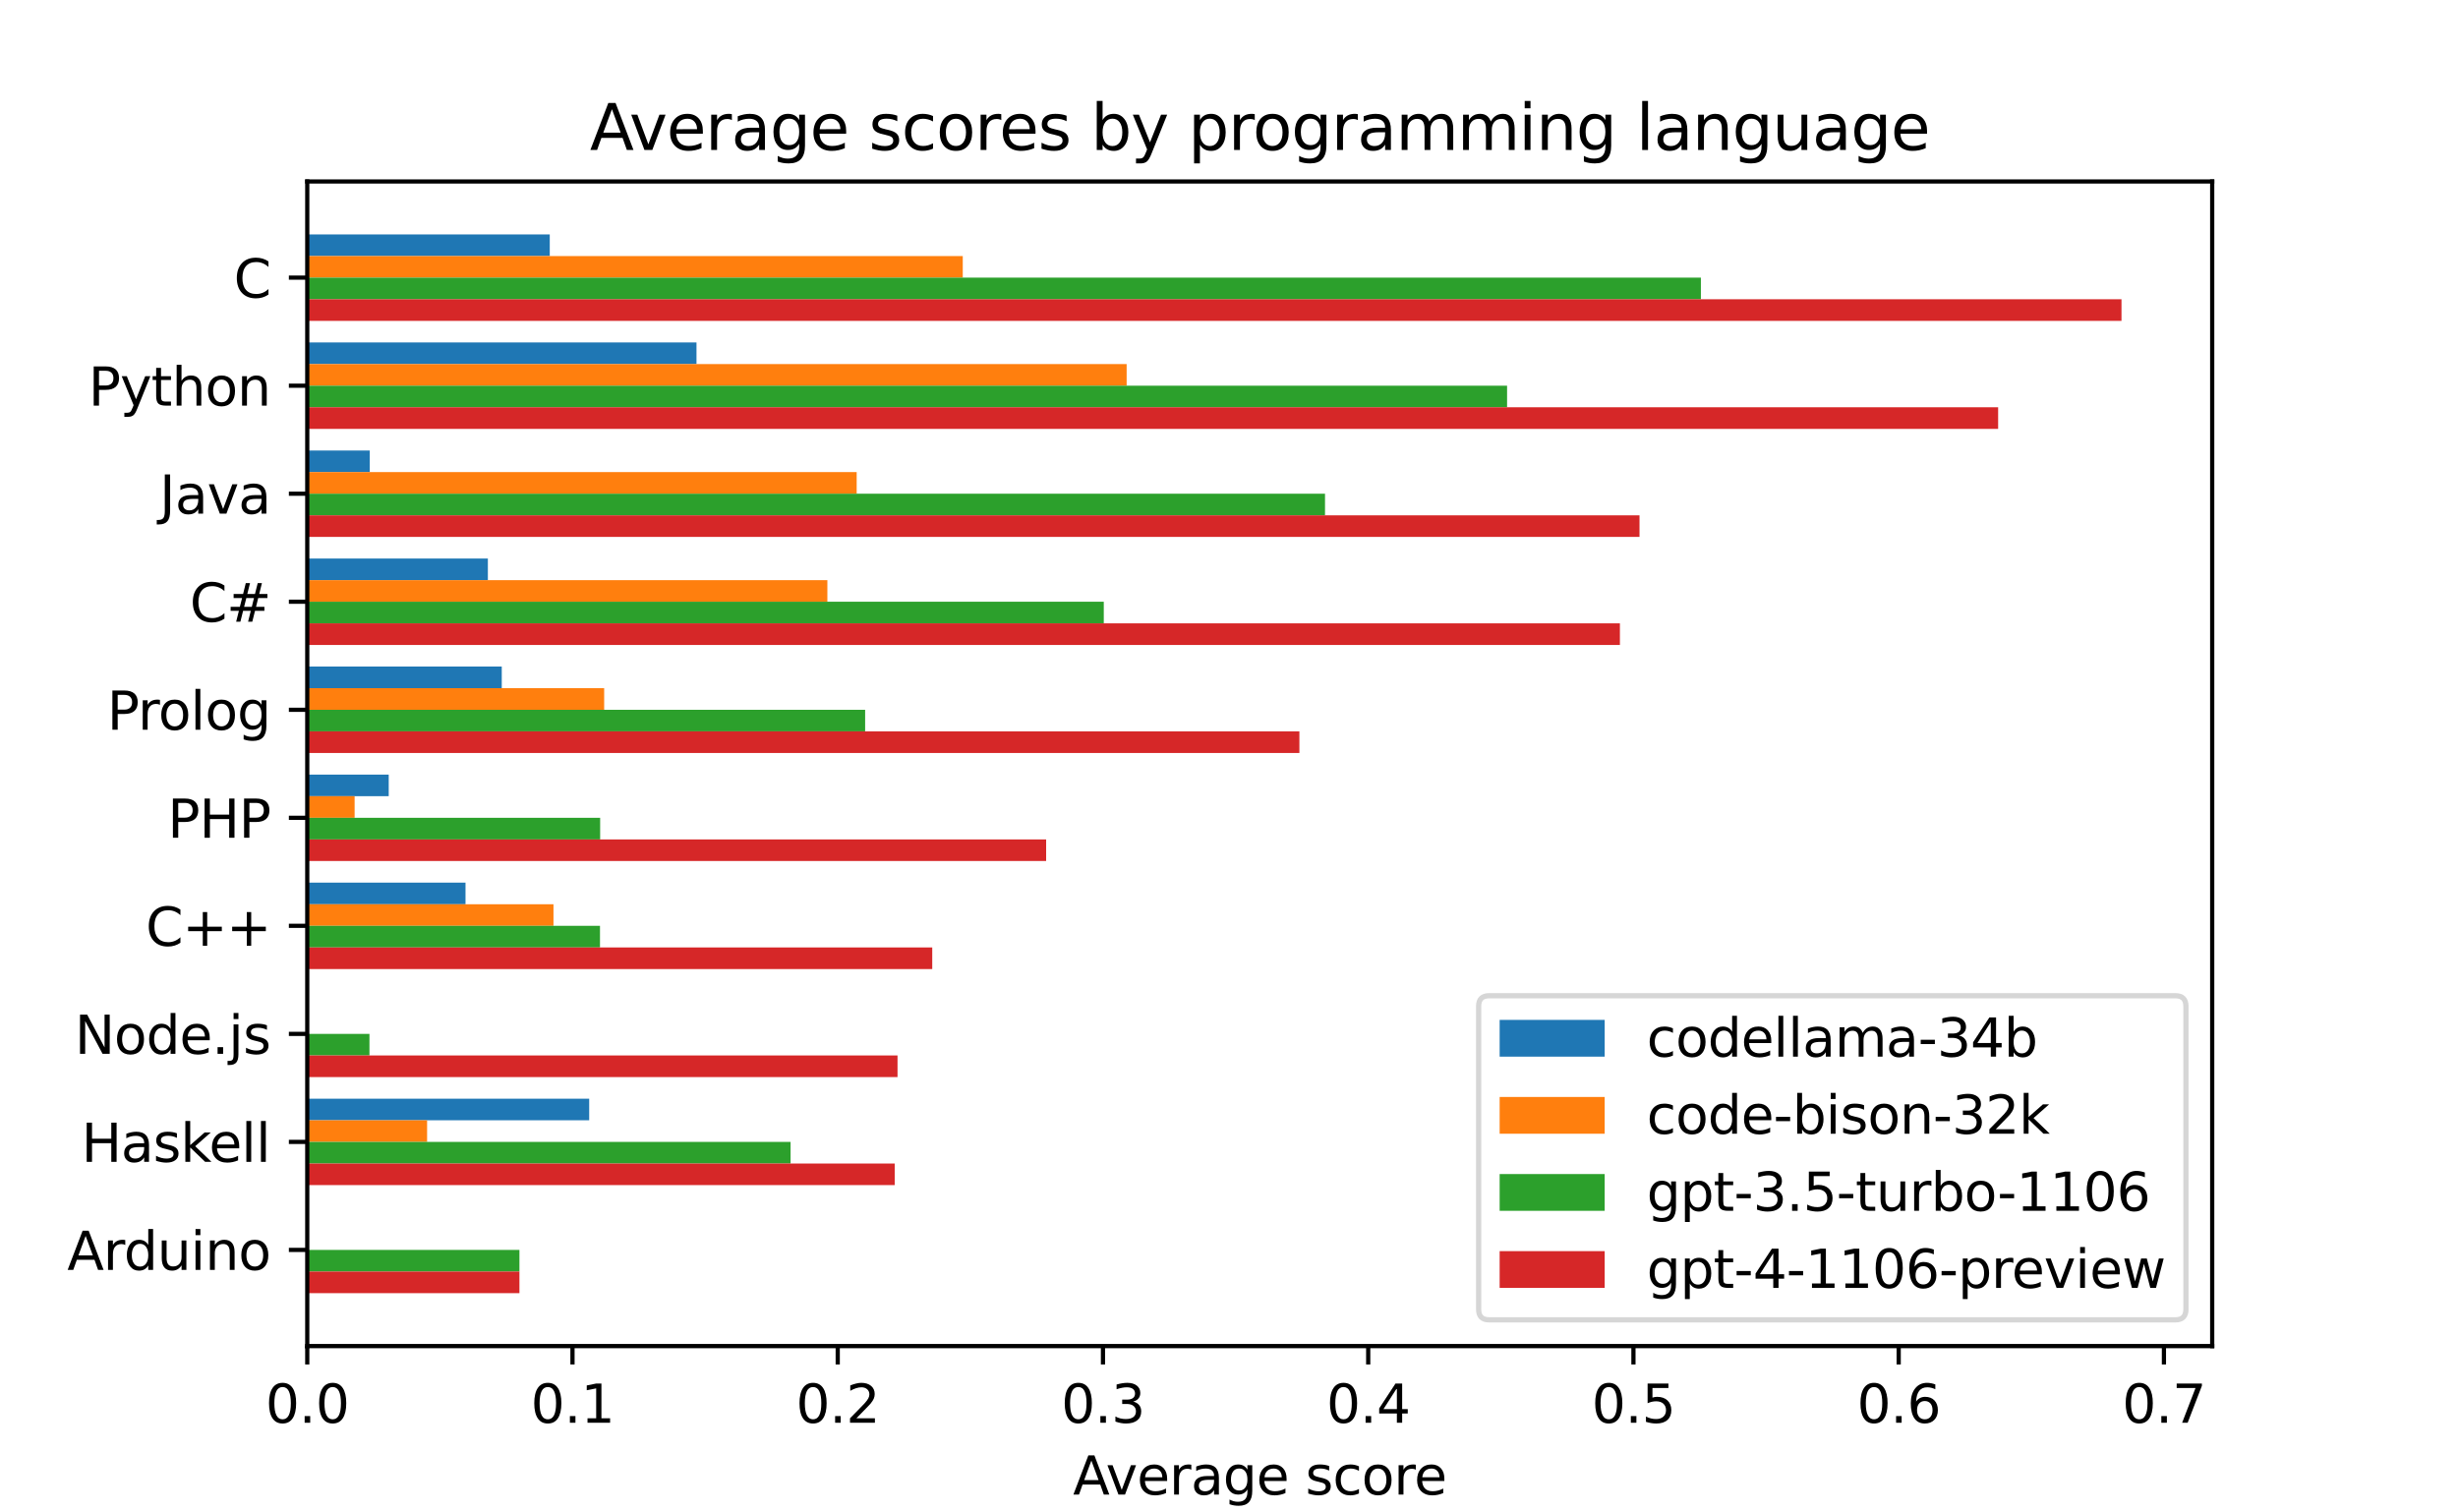 <?xml version="1.0" encoding="utf-8" standalone="no"?>
<!DOCTYPE svg PUBLIC "-//W3C//DTD SVG 1.1//EN"
  "http://www.w3.org/Graphics/SVG/1.1/DTD/svg11.dtd">
<svg xmlns:xlink="http://www.w3.org/1999/xlink" width="468pt" height="288pt" viewBox="0 0 468 288" xmlns="http://www.w3.org/2000/svg" version="1.1">
 <defs>
  <style type="text/css">*{stroke-linejoin: round; stroke-linecap: butt}</style>
 </defs>
 <g id="figure_1">
  <g id="patch_1">
   <path d="M 0 288 
L 468 288 
L 468 0 
L 0 0 
z
" style="fill: #ffffff"/>
  </g>
  <g id="axes_1">
   <g id="patch_2">
    <path d="M 58.5 256.32 
L 421.2 256.32 
L 421.2 34.56 
L 58.5 34.56 
z
" style="fill: #ffffff"/>
   </g>
   <g id="patch_3">
    <path d="M 58.5 233.897 
L 58.5 233.897 
L 58.5 229.783 
L 58.5 229.783 
z
" clip-path="url(#p21d733c386)" style="fill: #1f77b4"/>
   </g>
   <g id="patch_4">
    <path d="M 58.5 213.326 
L 112.181 213.326 
L 112.181 209.211 
L 58.5 209.211 
z
" clip-path="url(#p21d733c386)" style="fill: #1f77b4"/>
   </g>
   <g id="patch_5">
    <path d="M 58.5 192.754 
L 58.5 192.754 
L 58.5 188.64 
L 58.5 188.64 
z
" clip-path="url(#p21d733c386)" style="fill: #1f77b4"/>
   </g>
   <g id="patch_6">
    <path d="M 58.5 172.183 
L 88.632 172.183 
L 88.632 168.069 
L 58.5 168.069 
z
" clip-path="url(#p21d733c386)" style="fill: #1f77b4"/>
   </g>
   <g id="patch_7">
    <path d="M 58.5 151.611 
L 74.011 151.611 
L 74.011 147.497 
L 58.5 147.497 
z
" clip-path="url(#p21d733c386)" style="fill: #1f77b4"/>
   </g>
   <g id="patch_8">
    <path d="M 58.5 131.04 
L 95.534 131.04 
L 95.534 126.926 
L 58.5 126.926 
z
" clip-path="url(#p21d733c386)" style="fill: #1f77b4"/>
   </g>
   <g id="patch_9">
    <path d="M 58.5 110.469 
L 92.889 110.469 
L 92.889 106.354 
L 58.5 106.354 
z
" clip-path="url(#p21d733c386)" style="fill: #1f77b4"/>
   </g>
   <g id="patch_10">
    <path d="M 58.5 89.897 
L 70.404 89.897 
L 70.404 85.783 
L 58.5 85.783 
z
" clip-path="url(#p21d733c386)" style="fill: #1f77b4"/>
   </g>
   <g id="patch_11">
    <path d="M 58.5 69.326 
L 132.611 69.326 
L 132.611 65.211 
L 58.5 65.211 
z
" clip-path="url(#p21d733c386)" style="fill: #1f77b4"/>
   </g>
   <g id="patch_12">
    <path d="M 58.5 48.754 
L 104.673 48.754 
L 104.673 44.64 
L 58.5 44.64 
z
" clip-path="url(#p21d733c386)" style="fill: #1f77b4"/>
   </g>
   <g id="patch_13">
    <path d="M 58.5 238.011 
L 58.5 238.011 
L 58.5 233.897 
L 58.5 233.897 
z
" clip-path="url(#p21d733c386)" style="fill: #ff7f0e"/>
   </g>
   <g id="patch_14">
    <path d="M 58.5 217.44 
L 81.319 217.44 
L 81.319 213.326 
L 58.5 213.326 
z
" clip-path="url(#p21d733c386)" style="fill: #ff7f0e"/>
   </g>
   <g id="patch_15">
    <path d="M 58.5 196.869 
L 58.5 196.869 
L 58.5 192.754 
L 58.5 192.754 
z
" clip-path="url(#p21d733c386)" style="fill: #ff7f0e"/>
   </g>
   <g id="patch_16">
    <path d="M 58.5 176.297 
L 105.382 176.297 
L 105.382 172.183 
L 58.5 172.183 
z
" clip-path="url(#p21d733c386)" style="fill: #ff7f0e"/>
   </g>
   <g id="patch_17">
    <path d="M 58.5 155.726 
L 67.518 155.726 
L 67.518 151.611 
L 58.5 151.611 
z
" clip-path="url(#p21d733c386)" style="fill: #ff7f0e"/>
   </g>
   <g id="patch_18">
    <path d="M 58.5 135.154 
L 115.033 135.154 
L 115.033 131.04 
L 58.5 131.04 
z
" clip-path="url(#p21d733c386)" style="fill: #ff7f0e"/>
   </g>
   <g id="patch_19">
    <path d="M 58.5 114.583 
L 157.531 114.583 
L 157.531 110.469 
L 58.5 110.469 
z
" clip-path="url(#p21d733c386)" style="fill: #ff7f0e"/>
   </g>
   <g id="patch_20">
    <path d="M 58.5 94.011 
L 163.11 94.011 
L 163.11 89.897 
L 58.5 89.897 
z
" clip-path="url(#p21d733c386)" style="fill: #ff7f0e"/>
   </g>
   <g id="patch_21">
    <path d="M 58.5 73.44 
L 214.513 73.44 
L 214.513 69.326 
L 58.5 69.326 
z
" clip-path="url(#p21d733c386)" style="fill: #ff7f0e"/>
   </g>
   <g id="patch_22">
    <path d="M 58.5 52.869 
L 183.31 52.869 
L 183.31 48.754 
L 58.5 48.754 
z
" clip-path="url(#p21d733c386)" style="fill: #ff7f0e"/>
   </g>
   <g id="patch_23">
    <path d="M 58.5 242.126 
L 98.901 242.126 
L 98.901 238.011 
L 58.5 238.011 
z
" clip-path="url(#p21d733c386)" style="fill: #2ca02c"/>
   </g>
   <g id="patch_24">
    <path d="M 58.5 221.554 
L 150.525 221.554 
L 150.525 217.44 
L 58.5 217.44 
z
" clip-path="url(#p21d733c386)" style="fill: #2ca02c"/>
   </g>
   <g id="patch_25">
    <path d="M 58.5 200.983 
L 70.345 200.983 
L 70.345 196.869 
L 58.5 196.869 
z
" clip-path="url(#p21d733c386)" style="fill: #2ca02c"/>
   </g>
   <g id="patch_26">
    <path d="M 58.5 180.411 
L 114.237 180.411 
L 114.237 176.297 
L 58.5 176.297 
z
" clip-path="url(#p21d733c386)" style="fill: #2ca02c"/>
   </g>
   <g id="patch_27">
    <path d="M 58.5 159.84 
L 114.268 159.84 
L 114.268 155.726 
L 58.5 155.726 
z
" clip-path="url(#p21d733c386)" style="fill: #2ca02c"/>
   </g>
   <g id="patch_28">
    <path d="M 58.5 139.269 
L 164.721 139.269 
L 164.721 135.154 
L 58.5 135.154 
z
" clip-path="url(#p21d733c386)" style="fill: #2ca02c"/>
   </g>
   <g id="patch_29">
    <path d="M 58.5 118.697 
L 210.158 118.697 
L 210.158 114.583 
L 58.5 114.583 
z
" clip-path="url(#p21d733c386)" style="fill: #2ca02c"/>
   </g>
   <g id="patch_30">
    <path d="M 58.5 98.126 
L 252.281 98.126 
L 252.281 94.011 
L 58.5 94.011 
z
" clip-path="url(#p21d733c386)" style="fill: #2ca02c"/>
   </g>
   <g id="patch_31">
    <path d="M 58.5 77.554 
L 286.946 77.554 
L 286.946 73.44 
L 58.5 73.44 
z
" clip-path="url(#p21d733c386)" style="fill: #2ca02c"/>
   </g>
   <g id="patch_32">
    <path d="M 58.5 56.983 
L 323.848 56.983 
L 323.848 52.869 
L 58.5 52.869 
z
" clip-path="url(#p21d733c386)" style="fill: #2ca02c"/>
   </g>
   <g id="patch_33">
    <path d="M 58.5 246.24 
L 98.901 246.24 
L 98.901 242.126 
L 58.5 242.126 
z
" clip-path="url(#p21d733c386)" style="fill: #d62728"/>
   </g>
   <g id="patch_34">
    <path d="M 58.5 225.669 
L 170.351 225.669 
L 170.351 221.554 
L 58.5 221.554 
z
" clip-path="url(#p21d733c386)" style="fill: #d62728"/>
   </g>
   <g id="patch_35">
    <path d="M 58.5 205.097 
L 170.888 205.097 
L 170.888 200.983 
L 58.5 200.983 
z
" clip-path="url(#p21d733c386)" style="fill: #d62728"/>
   </g>
   <g id="patch_36">
    <path d="M 58.5 184.526 
L 177.498 184.526 
L 177.498 180.411 
L 58.5 180.411 
z
" clip-path="url(#p21d733c386)" style="fill: #d62728"/>
   </g>
   <g id="patch_37">
    <path d="M 58.5 163.954 
L 199.182 163.954 
L 199.182 159.84 
L 58.5 159.84 
z
" clip-path="url(#p21d733c386)" style="fill: #d62728"/>
   </g>
   <g id="patch_38">
    <path d="M 58.5 143.383 
L 247.403 143.383 
L 247.403 139.269 
L 58.5 139.269 
z
" clip-path="url(#p21d733c386)" style="fill: #d62728"/>
   </g>
   <g id="patch_39">
    <path d="M 58.5 122.811 
L 308.428 122.811 
L 308.428 118.697 
L 58.5 118.697 
z
" clip-path="url(#p21d733c386)" style="fill: #d62728"/>
   </g>
   <g id="patch_40">
    <path d="M 58.5 102.24 
L 312.161 102.24 
L 312.161 98.126 
L 58.5 98.126 
z
" clip-path="url(#p21d733c386)" style="fill: #d62728"/>
   </g>
   <g id="patch_41">
    <path d="M 58.5 81.669 
L 380.442 81.669 
L 380.442 77.554 
L 58.5 77.554 
z
" clip-path="url(#p21d733c386)" style="fill: #d62728"/>
   </g>
   <g id="patch_42">
    <path d="M 58.5 61.097 
L 403.929 61.097 
L 403.929 56.983 
L 58.5 56.983 
z
" clip-path="url(#p21d733c386)" style="fill: #d62728"/>
   </g>
   <g id="matplotlib.axis_1">
    <g id="xtick_1">
     <g id="line2d_1">
      <defs>
       <path id="mfd84cf6791" d="M 0 0 
L 0 3.5 
" style="stroke: #000000; stroke-width: 0.8"/>
      </defs>
      <g>
       <use xlink:href="#mfd84cf6791" x="58.5" y="256.32" style="stroke: #000000; stroke-width: 0.8"/>
      </g>
     </g>
     <g id="text_1">
      <!-- 0.0 -->
      <g transform="translate(50.548 270.918) scale(0.1 -0.1)">
       <defs>
        <path id="DejaVuSans-30" d="M 2034 4250 
Q 1547 4250 1301 3770 
Q 1056 3291 1056 2328 
Q 1056 1369 1301 889 
Q 1547 409 2034 409 
Q 2525 409 2770 889 
Q 3016 1369 3016 2328 
Q 3016 3291 2770 3770 
Q 2525 4250 2034 4250 
z
M 2034 4750 
Q 2819 4750 3233 4129 
Q 3647 3509 3647 2328 
Q 3647 1150 3233 529 
Q 2819 -91 2034 -91 
Q 1250 -91 836 529 
Q 422 1150 422 2328 
Q 422 3509 836 4129 
Q 1250 4750 2034 4750 
z
" transform="scale(0.016)"/>
        <path id="DejaVuSans-2e" d="M 684 794 
L 1344 794 
L 1344 0 
L 684 0 
L 684 794 
z
" transform="scale(0.016)"/>
       </defs>
       <use xlink:href="#DejaVuSans-30"/>
       <use xlink:href="#DejaVuSans-2e" x="63.623"/>
       <use xlink:href="#DejaVuSans-30" x="95.41"/>
      </g>
     </g>
    </g>
    <g id="xtick_2">
     <g id="line2d_2">
      <g>
       <use xlink:href="#mfd84cf6791" x="109.001" y="256.32" style="stroke: #000000; stroke-width: 0.8"/>
      </g>
     </g>
     <g id="text_2">
      <!-- 0.1 -->
      <g transform="translate(101.05 270.918) scale(0.1 -0.1)">
       <defs>
        <path id="DejaVuSans-31" d="M 794 531 
L 1825 531 
L 1825 4091 
L 703 3866 
L 703 4441 
L 1819 4666 
L 2450 4666 
L 2450 531 
L 3481 531 
L 3481 0 
L 794 0 
L 794 531 
z
" transform="scale(0.016)"/>
       </defs>
       <use xlink:href="#DejaVuSans-30"/>
       <use xlink:href="#DejaVuSans-2e" x="63.623"/>
       <use xlink:href="#DejaVuSans-31" x="95.41"/>
      </g>
     </g>
    </g>
    <g id="xtick_3">
     <g id="line2d_3">
      <g>
       <use xlink:href="#mfd84cf6791" x="159.503" y="256.32" style="stroke: #000000; stroke-width: 0.8"/>
      </g>
     </g>
     <g id="text_3">
      <!-- 0.2 -->
      <g transform="translate(151.551 270.918) scale(0.1 -0.1)">
       <defs>
        <path id="DejaVuSans-32" d="M 1228 531 
L 3431 531 
L 3431 0 
L 469 0 
L 469 531 
Q 828 903 1448 1529 
Q 2069 2156 2228 2338 
Q 2531 2678 2651 2914 
Q 2772 3150 2772 3378 
Q 2772 3750 2511 3984 
Q 2250 4219 1831 4219 
Q 1534 4219 1204 4116 
Q 875 4013 500 3803 
L 500 4441 
Q 881 4594 1212 4672 
Q 1544 4750 1819 4750 
Q 2544 4750 2975 4387 
Q 3406 4025 3406 3419 
Q 3406 3131 3298 2873 
Q 3191 2616 2906 2266 
Q 2828 2175 2409 1742 
Q 1991 1309 1228 531 
z
" transform="scale(0.016)"/>
       </defs>
       <use xlink:href="#DejaVuSans-30"/>
       <use xlink:href="#DejaVuSans-2e" x="63.623"/>
       <use xlink:href="#DejaVuSans-32" x="95.41"/>
      </g>
     </g>
    </g>
    <g id="xtick_4">
     <g id="line2d_4">
      <g>
       <use xlink:href="#mfd84cf6791" x="210.004" y="256.32" style="stroke: #000000; stroke-width: 0.8"/>
      </g>
     </g>
     <g id="text_4">
      <!-- 0.3 -->
      <g transform="translate(202.052 270.918) scale(0.1 -0.1)">
       <defs>
        <path id="DejaVuSans-33" d="M 2597 2516 
Q 3050 2419 3304 2112 
Q 3559 1806 3559 1356 
Q 3559 666 3084 287 
Q 2609 -91 1734 -91 
Q 1441 -91 1130 -33 
Q 819 25 488 141 
L 488 750 
Q 750 597 1062 519 
Q 1375 441 1716 441 
Q 2309 441 2620 675 
Q 2931 909 2931 1356 
Q 2931 1769 2642 2001 
Q 2353 2234 1838 2234 
L 1294 2234 
L 1294 2753 
L 1863 2753 
Q 2328 2753 2575 2939 
Q 2822 3125 2822 3475 
Q 2822 3834 2567 4026 
Q 2313 4219 1838 4219 
Q 1578 4219 1281 4162 
Q 984 4106 628 3988 
L 628 4550 
Q 988 4650 1302 4700 
Q 1616 4750 1894 4750 
Q 2613 4750 3031 4423 
Q 3450 4097 3450 3541 
Q 3450 3153 3228 2886 
Q 3006 2619 2597 2516 
z
" transform="scale(0.016)"/>
       </defs>
       <use xlink:href="#DejaVuSans-30"/>
       <use xlink:href="#DejaVuSans-2e" x="63.623"/>
       <use xlink:href="#DejaVuSans-33" x="95.41"/>
      </g>
     </g>
    </g>
    <g id="xtick_5">
     <g id="line2d_5">
      <g>
       <use xlink:href="#mfd84cf6791" x="260.505" y="256.32" style="stroke: #000000; stroke-width: 0.8"/>
      </g>
     </g>
     <g id="text_5">
      <!-- 0.4 -->
      <g transform="translate(252.553 270.918) scale(0.1 -0.1)">
       <defs>
        <path id="DejaVuSans-34" d="M 2419 4116 
L 825 1625 
L 2419 1625 
L 2419 4116 
z
M 2253 4666 
L 3047 4666 
L 3047 1625 
L 3713 1625 
L 3713 1100 
L 3047 1100 
L 3047 0 
L 2419 0 
L 2419 1100 
L 313 1100 
L 313 1709 
L 2253 4666 
z
" transform="scale(0.016)"/>
       </defs>
       <use xlink:href="#DejaVuSans-30"/>
       <use xlink:href="#DejaVuSans-2e" x="63.623"/>
       <use xlink:href="#DejaVuSans-34" x="95.41"/>
      </g>
     </g>
    </g>
    <g id="xtick_6">
     <g id="line2d_6">
      <g>
       <use xlink:href="#mfd84cf6791" x="311.006" y="256.32" style="stroke: #000000; stroke-width: 0.8"/>
      </g>
     </g>
     <g id="text_6">
      <!-- 0.5 -->
      <g transform="translate(303.055 270.918) scale(0.1 -0.1)">
       <defs>
        <path id="DejaVuSans-35" d="M 691 4666 
L 3169 4666 
L 3169 4134 
L 1269 4134 
L 1269 2991 
Q 1406 3038 1543 3061 
Q 1681 3084 1819 3084 
Q 2600 3084 3056 2656 
Q 3513 2228 3513 1497 
Q 3513 744 3044 326 
Q 2575 -91 1722 -91 
Q 1428 -91 1123 -41 
Q 819 9 494 109 
L 494 744 
Q 775 591 1075 516 
Q 1375 441 1709 441 
Q 2250 441 2565 725 
Q 2881 1009 2881 1497 
Q 2881 1984 2565 2268 
Q 2250 2553 1709 2553 
Q 1456 2553 1204 2497 
Q 953 2441 691 2322 
L 691 4666 
z
" transform="scale(0.016)"/>
       </defs>
       <use xlink:href="#DejaVuSans-30"/>
       <use xlink:href="#DejaVuSans-2e" x="63.623"/>
       <use xlink:href="#DejaVuSans-35" x="95.41"/>
      </g>
     </g>
    </g>
    <g id="xtick_7">
     <g id="line2d_7">
      <g>
       <use xlink:href="#mfd84cf6791" x="361.508" y="256.32" style="stroke: #000000; stroke-width: 0.8"/>
      </g>
     </g>
     <g id="text_7">
      <!-- 0.6 -->
      <g transform="translate(353.556 270.918) scale(0.1 -0.1)">
       <defs>
        <path id="DejaVuSans-36" d="M 2113 2584 
Q 1688 2584 1439 2293 
Q 1191 2003 1191 1497 
Q 1191 994 1439 701 
Q 1688 409 2113 409 
Q 2538 409 2786 701 
Q 3034 994 3034 1497 
Q 3034 2003 2786 2293 
Q 2538 2584 2113 2584 
z
M 3366 4563 
L 3366 3988 
Q 3128 4100 2886 4159 
Q 2644 4219 2406 4219 
Q 1781 4219 1451 3797 
Q 1122 3375 1075 2522 
Q 1259 2794 1537 2939 
Q 1816 3084 2150 3084 
Q 2853 3084 3261 2657 
Q 3669 2231 3669 1497 
Q 3669 778 3244 343 
Q 2819 -91 2113 -91 
Q 1303 -91 875 529 
Q 447 1150 447 2328 
Q 447 3434 972 4092 
Q 1497 4750 2381 4750 
Q 2619 4750 2861 4703 
Q 3103 4656 3366 4563 
z
" transform="scale(0.016)"/>
       </defs>
       <use xlink:href="#DejaVuSans-30"/>
       <use xlink:href="#DejaVuSans-2e" x="63.623"/>
       <use xlink:href="#DejaVuSans-36" x="95.41"/>
      </g>
     </g>
    </g>
    <g id="xtick_8">
     <g id="line2d_8">
      <g>
       <use xlink:href="#mfd84cf6791" x="412.009" y="256.32" style="stroke: #000000; stroke-width: 0.8"/>
      </g>
     </g>
     <g id="text_8">
      <!-- 0.7 -->
      <g transform="translate(404.057 270.918) scale(0.1 -0.1)">
       <defs>
        <path id="DejaVuSans-37" d="M 525 4666 
L 3525 4666 
L 3525 4397 
L 1831 0 
L 1172 0 
L 2766 4134 
L 525 4134 
L 525 4666 
z
" transform="scale(0.016)"/>
       </defs>
       <use xlink:href="#DejaVuSans-30"/>
       <use xlink:href="#DejaVuSans-2e" x="63.623"/>
       <use xlink:href="#DejaVuSans-37" x="95.41"/>
      </g>
     </g>
    </g>
    <g id="text_9">
     <!-- Average score -->
     <g transform="translate(204.295 284.597) scale(0.1 -0.1)">
      <defs>
       <path id="DejaVuSans-41" d="M 2188 4044 
L 1331 1722 
L 3047 1722 
L 2188 4044 
z
M 1831 4666 
L 2547 4666 
L 4325 0 
L 3669 0 
L 3244 1197 
L 1141 1197 
L 716 0 
L 50 0 
L 1831 4666 
z
" transform="scale(0.016)"/>
       <path id="DejaVuSans-76" d="M 191 3500 
L 800 3500 
L 1894 563 
L 2988 3500 
L 3597 3500 
L 2284 0 
L 1503 0 
L 191 3500 
z
" transform="scale(0.016)"/>
       <path id="DejaVuSans-65" d="M 3597 1894 
L 3597 1613 
L 953 1613 
Q 991 1019 1311 708 
Q 1631 397 2203 397 
Q 2534 397 2845 478 
Q 3156 559 3463 722 
L 3463 178 
Q 3153 47 2828 -22 
Q 2503 -91 2169 -91 
Q 1331 -91 842 396 
Q 353 884 353 1716 
Q 353 2575 817 3079 
Q 1281 3584 2069 3584 
Q 2775 3584 3186 3129 
Q 3597 2675 3597 1894 
z
M 3022 2063 
Q 3016 2534 2758 2815 
Q 2500 3097 2075 3097 
Q 1594 3097 1305 2825 
Q 1016 2553 972 2059 
L 3022 2063 
z
" transform="scale(0.016)"/>
       <path id="DejaVuSans-72" d="M 2631 2963 
Q 2534 3019 2420 3045 
Q 2306 3072 2169 3072 
Q 1681 3072 1420 2755 
Q 1159 2438 1159 1844 
L 1159 0 
L 581 0 
L 581 3500 
L 1159 3500 
L 1159 2956 
Q 1341 3275 1631 3429 
Q 1922 3584 2338 3584 
Q 2397 3584 2469 3576 
Q 2541 3569 2628 3553 
L 2631 2963 
z
" transform="scale(0.016)"/>
       <path id="DejaVuSans-61" d="M 2194 1759 
Q 1497 1759 1228 1600 
Q 959 1441 959 1056 
Q 959 750 1161 570 
Q 1363 391 1709 391 
Q 2188 391 2477 730 
Q 2766 1069 2766 1631 
L 2766 1759 
L 2194 1759 
z
M 3341 1997 
L 3341 0 
L 2766 0 
L 2766 531 
Q 2569 213 2275 61 
Q 1981 -91 1556 -91 
Q 1019 -91 701 211 
Q 384 513 384 1019 
Q 384 1609 779 1909 
Q 1175 2209 1959 2209 
L 2766 2209 
L 2766 2266 
Q 2766 2663 2505 2880 
Q 2244 3097 1772 3097 
Q 1472 3097 1187 3025 
Q 903 2953 641 2809 
L 641 3341 
Q 956 3463 1253 3523 
Q 1550 3584 1831 3584 
Q 2591 3584 2966 3190 
Q 3341 2797 3341 1997 
z
" transform="scale(0.016)"/>
       <path id="DejaVuSans-67" d="M 2906 1791 
Q 2906 2416 2648 2759 
Q 2391 3103 1925 3103 
Q 1463 3103 1205 2759 
Q 947 2416 947 1791 
Q 947 1169 1205 825 
Q 1463 481 1925 481 
Q 2391 481 2648 825 
Q 2906 1169 2906 1791 
z
M 3481 434 
Q 3481 -459 3084 -895 
Q 2688 -1331 1869 -1331 
Q 1566 -1331 1297 -1286 
Q 1028 -1241 775 -1147 
L 775 -588 
Q 1028 -725 1275 -790 
Q 1522 -856 1778 -856 
Q 2344 -856 2625 -561 
Q 2906 -266 2906 331 
L 2906 616 
Q 2728 306 2450 153 
Q 2172 0 1784 0 
Q 1141 0 747 490 
Q 353 981 353 1791 
Q 353 2603 747 3093 
Q 1141 3584 1784 3584 
Q 2172 3584 2450 3431 
Q 2728 3278 2906 2969 
L 2906 3500 
L 3481 3500 
L 3481 434 
z
" transform="scale(0.016)"/>
       <path id="DejaVuSans-20" transform="scale(0.016)"/>
       <path id="DejaVuSans-73" d="M 2834 3397 
L 2834 2853 
Q 2591 2978 2328 3040 
Q 2066 3103 1784 3103 
Q 1356 3103 1142 2972 
Q 928 2841 928 2578 
Q 928 2378 1081 2264 
Q 1234 2150 1697 2047 
L 1894 2003 
Q 2506 1872 2764 1633 
Q 3022 1394 3022 966 
Q 3022 478 2636 193 
Q 2250 -91 1575 -91 
Q 1294 -91 989 -36 
Q 684 19 347 128 
L 347 722 
Q 666 556 975 473 
Q 1284 391 1588 391 
Q 1994 391 2212 530 
Q 2431 669 2431 922 
Q 2431 1156 2273 1281 
Q 2116 1406 1581 1522 
L 1381 1569 
Q 847 1681 609 1914 
Q 372 2147 372 2553 
Q 372 3047 722 3315 
Q 1072 3584 1716 3584 
Q 2034 3584 2315 3537 
Q 2597 3491 2834 3397 
z
" transform="scale(0.016)"/>
       <path id="DejaVuSans-63" d="M 3122 3366 
L 3122 2828 
Q 2878 2963 2633 3030 
Q 2388 3097 2138 3097 
Q 1578 3097 1268 2742 
Q 959 2388 959 1747 
Q 959 1106 1268 751 
Q 1578 397 2138 397 
Q 2388 397 2633 464 
Q 2878 531 3122 666 
L 3122 134 
Q 2881 22 2623 -34 
Q 2366 -91 2075 -91 
Q 1284 -91 818 406 
Q 353 903 353 1747 
Q 353 2603 823 3093 
Q 1294 3584 2113 3584 
Q 2378 3584 2631 3529 
Q 2884 3475 3122 3366 
z
" transform="scale(0.016)"/>
       <path id="DejaVuSans-6f" d="M 1959 3097 
Q 1497 3097 1228 2736 
Q 959 2375 959 1747 
Q 959 1119 1226 758 
Q 1494 397 1959 397 
Q 2419 397 2687 759 
Q 2956 1122 2956 1747 
Q 2956 2369 2687 2733 
Q 2419 3097 1959 3097 
z
M 1959 3584 
Q 2709 3584 3137 3096 
Q 3566 2609 3566 1747 
Q 3566 888 3137 398 
Q 2709 -91 1959 -91 
Q 1206 -91 779 398 
Q 353 888 353 1747 
Q 353 2609 779 3096 
Q 1206 3584 1959 3584 
z
" transform="scale(0.016)"/>
      </defs>
      <use xlink:href="#DejaVuSans-41"/>
      <use xlink:href="#DejaVuSans-76" x="62.533"/>
      <use xlink:href="#DejaVuSans-65" x="121.713"/>
      <use xlink:href="#DejaVuSans-72" x="183.236"/>
      <use xlink:href="#DejaVuSans-61" x="224.35"/>
      <use xlink:href="#DejaVuSans-67" x="285.629"/>
      <use xlink:href="#DejaVuSans-65" x="349.105"/>
      <use xlink:href="#DejaVuSans-20" x="410.629"/>
      <use xlink:href="#DejaVuSans-73" x="442.416"/>
      <use xlink:href="#DejaVuSans-63" x="494.516"/>
      <use xlink:href="#DejaVuSans-6f" x="549.496"/>
      <use xlink:href="#DejaVuSans-72" x="610.678"/>
      <use xlink:href="#DejaVuSans-65" x="649.541"/>
     </g>
    </g>
   </g>
   <g id="matplotlib.axis_2">
    <g id="ytick_1">
     <g id="line2d_9">
      <defs>
       <path id="m6ea6f19579" d="M 0 0 
L -3.5 0 
" style="stroke: #000000; stroke-width: 0.8"/>
      </defs>
      <g>
       <use xlink:href="#m6ea6f19579" x="58.5" y="238.011" style="stroke: #000000; stroke-width: 0.8"/>
      </g>
     </g>
     <g id="text_10">
      <!-- Arduino -->
      <g transform="translate(12.803 241.811) scale(0.1 -0.1)">
       <defs>
        <path id="DejaVuSans-64" d="M 2906 2969 
L 2906 4863 
L 3481 4863 
L 3481 0 
L 2906 0 
L 2906 525 
Q 2725 213 2448 61 
Q 2172 -91 1784 -91 
Q 1150 -91 751 415 
Q 353 922 353 1747 
Q 353 2572 751 3078 
Q 1150 3584 1784 3584 
Q 2172 3584 2448 3432 
Q 2725 3281 2906 2969 
z
M 947 1747 
Q 947 1113 1208 752 
Q 1469 391 1925 391 
Q 2381 391 2643 752 
Q 2906 1113 2906 1747 
Q 2906 2381 2643 2742 
Q 2381 3103 1925 3103 
Q 1469 3103 1208 2742 
Q 947 2381 947 1747 
z
" transform="scale(0.016)"/>
        <path id="DejaVuSans-75" d="M 544 1381 
L 544 3500 
L 1119 3500 
L 1119 1403 
Q 1119 906 1312 657 
Q 1506 409 1894 409 
Q 2359 409 2629 706 
Q 2900 1003 2900 1516 
L 2900 3500 
L 3475 3500 
L 3475 0 
L 2900 0 
L 2900 538 
Q 2691 219 2414 64 
Q 2138 -91 1772 -91 
Q 1169 -91 856 284 
Q 544 659 544 1381 
z
M 1991 3584 
L 1991 3584 
z
" transform="scale(0.016)"/>
        <path id="DejaVuSans-69" d="M 603 3500 
L 1178 3500 
L 1178 0 
L 603 0 
L 603 3500 
z
M 603 4863 
L 1178 4863 
L 1178 4134 
L 603 4134 
L 603 4863 
z
" transform="scale(0.016)"/>
        <path id="DejaVuSans-6e" d="M 3513 2113 
L 3513 0 
L 2938 0 
L 2938 2094 
Q 2938 2591 2744 2837 
Q 2550 3084 2163 3084 
Q 1697 3084 1428 2787 
Q 1159 2491 1159 1978 
L 1159 0 
L 581 0 
L 581 3500 
L 1159 3500 
L 1159 2956 
Q 1366 3272 1645 3428 
Q 1925 3584 2291 3584 
Q 2894 3584 3203 3211 
Q 3513 2838 3513 2113 
z
" transform="scale(0.016)"/>
       </defs>
       <use xlink:href="#DejaVuSans-41"/>
       <use xlink:href="#DejaVuSans-72" x="68.408"/>
       <use xlink:href="#DejaVuSans-64" x="107.771"/>
       <use xlink:href="#DejaVuSans-75" x="171.248"/>
       <use xlink:href="#DejaVuSans-69" x="234.627"/>
       <use xlink:href="#DejaVuSans-6e" x="262.41"/>
       <use xlink:href="#DejaVuSans-6f" x="325.789"/>
      </g>
     </g>
    </g>
    <g id="ytick_2">
     <g id="line2d_10">
      <g>
       <use xlink:href="#m6ea6f19579" x="58.5" y="217.44" style="stroke: #000000; stroke-width: 0.8"/>
      </g>
     </g>
     <g id="text_11">
      <!-- Haskell -->
      <g transform="translate(15.505 221.239) scale(0.1 -0.1)">
       <defs>
        <path id="DejaVuSans-48" d="M 628 4666 
L 1259 4666 
L 1259 2753 
L 3553 2753 
L 3553 4666 
L 4184 4666 
L 4184 0 
L 3553 0 
L 3553 2222 
L 1259 2222 
L 1259 0 
L 628 0 
L 628 4666 
z
" transform="scale(0.016)"/>
        <path id="DejaVuSans-6b" d="M 581 4863 
L 1159 4863 
L 1159 1991 
L 2875 3500 
L 3609 3500 
L 1753 1863 
L 3688 0 
L 2938 0 
L 1159 1709 
L 1159 0 
L 581 0 
L 581 4863 
z
" transform="scale(0.016)"/>
        <path id="DejaVuSans-6c" d="M 603 4863 
L 1178 4863 
L 1178 0 
L 603 0 
L 603 4863 
z
" transform="scale(0.016)"/>
       </defs>
       <use xlink:href="#DejaVuSans-48"/>
       <use xlink:href="#DejaVuSans-61" x="75.195"/>
       <use xlink:href="#DejaVuSans-73" x="136.475"/>
       <use xlink:href="#DejaVuSans-6b" x="188.574"/>
       <use xlink:href="#DejaVuSans-65" x="242.859"/>
       <use xlink:href="#DejaVuSans-6c" x="304.383"/>
       <use xlink:href="#DejaVuSans-6c" x="332.166"/>
      </g>
     </g>
    </g>
    <g id="ytick_3">
     <g id="line2d_11">
      <g>
       <use xlink:href="#m6ea6f19579" x="58.5" y="196.869" style="stroke: #000000; stroke-width: 0.8"/>
      </g>
     </g>
     <g id="text_12">
      <!-- Node.js -->
      <g transform="translate(14.233 200.668) scale(0.1 -0.1)">
       <defs>
        <path id="DejaVuSans-4e" d="M 628 4666 
L 1478 4666 
L 3547 763 
L 3547 4666 
L 4159 4666 
L 4159 0 
L 3309 0 
L 1241 3903 
L 1241 0 
L 628 0 
L 628 4666 
z
" transform="scale(0.016)"/>
        <path id="DejaVuSans-6a" d="M 603 3500 
L 1178 3500 
L 1178 -63 
Q 1178 -731 923 -1031 
Q 669 -1331 103 -1331 
L -116 -1331 
L -116 -844 
L 38 -844 
Q 366 -844 484 -692 
Q 603 -541 603 -63 
L 603 3500 
z
M 603 4863 
L 1178 4863 
L 1178 4134 
L 603 4134 
L 603 4863 
z
" transform="scale(0.016)"/>
       </defs>
       <use xlink:href="#DejaVuSans-4e"/>
       <use xlink:href="#DejaVuSans-6f" x="74.805"/>
       <use xlink:href="#DejaVuSans-64" x="135.986"/>
       <use xlink:href="#DejaVuSans-65" x="199.463"/>
       <use xlink:href="#DejaVuSans-2e" x="260.986"/>
       <use xlink:href="#DejaVuSans-6a" x="292.773"/>
       <use xlink:href="#DejaVuSans-73" x="320.557"/>
      </g>
     </g>
    </g>
    <g id="ytick_4">
     <g id="line2d_12">
      <g>
       <use xlink:href="#m6ea6f19579" x="58.5" y="176.297" style="stroke: #000000; stroke-width: 0.8"/>
      </g>
     </g>
     <g id="text_13">
      <!-- C++ -->
      <g transform="translate(27.758 180.096) scale(0.1 -0.1)">
       <defs>
        <path id="DejaVuSans-43" d="M 4122 4306 
L 4122 3641 
Q 3803 3938 3442 4084 
Q 3081 4231 2675 4231 
Q 1875 4231 1450 3742 
Q 1025 3253 1025 2328 
Q 1025 1406 1450 917 
Q 1875 428 2675 428 
Q 3081 428 3442 575 
Q 3803 722 4122 1019 
L 4122 359 
Q 3791 134 3420 21 
Q 3050 -91 2638 -91 
Q 1578 -91 968 557 
Q 359 1206 359 2328 
Q 359 3453 968 4101 
Q 1578 4750 2638 4750 
Q 3056 4750 3426 4639 
Q 3797 4528 4122 4306 
z
" transform="scale(0.016)"/>
        <path id="DejaVuSans-2b" d="M 2944 4013 
L 2944 2272 
L 4684 2272 
L 4684 1741 
L 2944 1741 
L 2944 0 
L 2419 0 
L 2419 1741 
L 678 1741 
L 678 2272 
L 2419 2272 
L 2419 4013 
L 2944 4013 
z
" transform="scale(0.016)"/>
       </defs>
       <use xlink:href="#DejaVuSans-43"/>
       <use xlink:href="#DejaVuSans-2b" x="69.824"/>
       <use xlink:href="#DejaVuSans-2b" x="153.613"/>
      </g>
     </g>
    </g>
    <g id="ytick_5">
     <g id="line2d_13">
      <g>
       <use xlink:href="#m6ea6f19579" x="58.5" y="155.726" style="stroke: #000000; stroke-width: 0.8"/>
      </g>
     </g>
     <g id="text_14">
      <!-- PHP -->
      <g transform="translate(31.92 159.525) scale(0.1 -0.1)">
       <defs>
        <path id="DejaVuSans-50" d="M 1259 4147 
L 1259 2394 
L 2053 2394 
Q 2494 2394 2734 2622 
Q 2975 2850 2975 3272 
Q 2975 3691 2734 3919 
Q 2494 4147 2053 4147 
L 1259 4147 
z
M 628 4666 
L 2053 4666 
Q 2838 4666 3239 4311 
Q 3641 3956 3641 3272 
Q 3641 2581 3239 2228 
Q 2838 1875 2053 1875 
L 1259 1875 
L 1259 0 
L 628 0 
L 628 4666 
z
" transform="scale(0.016)"/>
       </defs>
       <use xlink:href="#DejaVuSans-50"/>
       <use xlink:href="#DejaVuSans-48" x="60.303"/>
       <use xlink:href="#DejaVuSans-50" x="135.498"/>
      </g>
     </g>
    </g>
    <g id="ytick_6">
     <g id="line2d_14">
      <g>
       <use xlink:href="#m6ea6f19579" x="58.5" y="135.154" style="stroke: #000000; stroke-width: 0.8"/>
      </g>
     </g>
     <g id="text_15">
      <!-- Prolog -->
      <g transform="translate(20.395 138.954) scale(0.1 -0.1)">
       <use xlink:href="#DejaVuSans-50"/>
       <use xlink:href="#DejaVuSans-72" x="58.553"/>
       <use xlink:href="#DejaVuSans-6f" x="97.416"/>
       <use xlink:href="#DejaVuSans-6c" x="158.598"/>
       <use xlink:href="#DejaVuSans-6f" x="186.381"/>
       <use xlink:href="#DejaVuSans-67" x="247.562"/>
      </g>
     </g>
    </g>
    <g id="ytick_7">
     <g id="line2d_15">
      <g>
       <use xlink:href="#m6ea6f19579" x="58.5" y="114.583" style="stroke: #000000; stroke-width: 0.8"/>
      </g>
     </g>
     <g id="text_16">
      <!-- C# -->
      <g transform="translate(36.138 118.382) scale(0.1 -0.1)">
       <defs>
        <path id="DejaVuSans-23" d="M 3272 2816 
L 2363 2816 
L 2100 1772 
L 3016 1772 
L 3272 2816 
z
M 2803 4594 
L 2478 3297 
L 3391 3297 
L 3719 4594 
L 4219 4594 
L 3897 3297 
L 4872 3297 
L 4872 2816 
L 3775 2816 
L 3519 1772 
L 4513 1772 
L 4513 1294 
L 3397 1294 
L 3072 0 
L 2572 0 
L 2894 1294 
L 1978 1294 
L 1656 0 
L 1153 0 
L 1478 1294 
L 494 1294 
L 494 1772 
L 1594 1772 
L 1856 2816 
L 850 2816 
L 850 3297 
L 1978 3297 
L 2297 4594 
L 2803 4594 
z
" transform="scale(0.016)"/>
       </defs>
       <use xlink:href="#DejaVuSans-43"/>
       <use xlink:href="#DejaVuSans-23" x="69.824"/>
      </g>
     </g>
    </g>
    <g id="ytick_8">
     <g id="line2d_16">
      <g>
       <use xlink:href="#m6ea6f19579" x="58.5" y="94.011" style="stroke: #000000; stroke-width: 0.8"/>
      </g>
     </g>
     <g id="text_17">
      <!-- Java -->
      <g transform="translate(30.375 97.811) scale(0.1 -0.1)">
       <defs>
        <path id="DejaVuSans-4a" d="M 628 4666 
L 1259 4666 
L 1259 325 
Q 1259 -519 939 -900 
Q 619 -1281 -91 -1281 
L -331 -1281 
L -331 -750 
L -134 -750 
Q 284 -750 456 -515 
Q 628 -281 628 325 
L 628 4666 
z
" transform="scale(0.016)"/>
       </defs>
       <use xlink:href="#DejaVuSans-4a"/>
       <use xlink:href="#DejaVuSans-61" x="29.492"/>
       <use xlink:href="#DejaVuSans-76" x="90.771"/>
       <use xlink:href="#DejaVuSans-61" x="149.951"/>
      </g>
     </g>
    </g>
    <g id="ytick_9">
     <g id="line2d_17">
      <g>
       <use xlink:href="#m6ea6f19579" x="58.5" y="73.44" style="stroke: #000000; stroke-width: 0.8"/>
      </g>
     </g>
     <g id="text_18">
      <!-- Python -->
      <g transform="translate(16.837 77.239) scale(0.1 -0.1)">
       <defs>
        <path id="DejaVuSans-79" d="M 2059 -325 
Q 1816 -950 1584 -1140 
Q 1353 -1331 966 -1331 
L 506 -1331 
L 506 -850 
L 844 -850 
Q 1081 -850 1212 -737 
Q 1344 -625 1503 -206 
L 1606 56 
L 191 3500 
L 800 3500 
L 1894 763 
L 2988 3500 
L 3597 3500 
L 2059 -325 
z
" transform="scale(0.016)"/>
        <path id="DejaVuSans-74" d="M 1172 4494 
L 1172 3500 
L 2356 3500 
L 2356 3053 
L 1172 3053 
L 1172 1153 
Q 1172 725 1289 603 
Q 1406 481 1766 481 
L 2356 481 
L 2356 0 
L 1766 0 
Q 1100 0 847 248 
Q 594 497 594 1153 
L 594 3053 
L 172 3053 
L 172 3500 
L 594 3500 
L 594 4494 
L 1172 4494 
z
" transform="scale(0.016)"/>
        <path id="DejaVuSans-68" d="M 3513 2113 
L 3513 0 
L 2938 0 
L 2938 2094 
Q 2938 2591 2744 2837 
Q 2550 3084 2163 3084 
Q 1697 3084 1428 2787 
Q 1159 2491 1159 1978 
L 1159 0 
L 581 0 
L 581 4863 
L 1159 4863 
L 1159 2956 
Q 1366 3272 1645 3428 
Q 1925 3584 2291 3584 
Q 2894 3584 3203 3211 
Q 3513 2838 3513 2113 
z
" transform="scale(0.016)"/>
       </defs>
       <use xlink:href="#DejaVuSans-50"/>
       <use xlink:href="#DejaVuSans-79" x="60.303"/>
       <use xlink:href="#DejaVuSans-74" x="119.482"/>
       <use xlink:href="#DejaVuSans-68" x="158.691"/>
       <use xlink:href="#DejaVuSans-6f" x="222.07"/>
       <use xlink:href="#DejaVuSans-6e" x="283.252"/>
      </g>
     </g>
    </g>
    <g id="ytick_10">
     <g id="line2d_18">
      <g>
       <use xlink:href="#m6ea6f19579" x="58.5" y="52.869" style="stroke: #000000; stroke-width: 0.8"/>
      </g>
     </g>
     <g id="text_19">
      <!-- C -->
      <g transform="translate(44.517 56.668) scale(0.1 -0.1)">
       <use xlink:href="#DejaVuSans-43"/>
      </g>
     </g>
    </g>
   </g>
   <g id="patch_43">
    <path d="M 58.5 256.32 
L 58.5 34.56 
" style="fill: none; stroke: #000000; stroke-width: 0.8; stroke-linejoin: miter; stroke-linecap: square"/>
   </g>
   <g id="patch_44">
    <path d="M 421.2 256.32 
L 421.2 34.56 
" style="fill: none; stroke: #000000; stroke-width: 0.8; stroke-linejoin: miter; stroke-linecap: square"/>
   </g>
   <g id="patch_45">
    <path d="M 58.5 256.32 
L 421.2 256.32 
" style="fill: none; stroke: #000000; stroke-width: 0.8; stroke-linejoin: miter; stroke-linecap: square"/>
   </g>
   <g id="patch_46">
    <path d="M 58.5 34.56 
L 421.2 34.56 
" style="fill: none; stroke: #000000; stroke-width: 0.8; stroke-linejoin: miter; stroke-linecap: square"/>
   </g>
   <g id="text_20">
    <!-- Average scores by programming language -->
    <g transform="translate(112.311 28.56) scale(0.12 -0.12)">
     <defs>
      <path id="DejaVuSans-62" d="M 3116 1747 
Q 3116 2381 2855 2742 
Q 2594 3103 2138 3103 
Q 1681 3103 1420 2742 
Q 1159 2381 1159 1747 
Q 1159 1113 1420 752 
Q 1681 391 2138 391 
Q 2594 391 2855 752 
Q 3116 1113 3116 1747 
z
M 1159 2969 
Q 1341 3281 1617 3432 
Q 1894 3584 2278 3584 
Q 2916 3584 3314 3078 
Q 3713 2572 3713 1747 
Q 3713 922 3314 415 
Q 2916 -91 2278 -91 
Q 1894 -91 1617 61 
Q 1341 213 1159 525 
L 1159 0 
L 581 0 
L 581 4863 
L 1159 4863 
L 1159 2969 
z
" transform="scale(0.016)"/>
      <path id="DejaVuSans-70" d="M 1159 525 
L 1159 -1331 
L 581 -1331 
L 581 3500 
L 1159 3500 
L 1159 2969 
Q 1341 3281 1617 3432 
Q 1894 3584 2278 3584 
Q 2916 3584 3314 3078 
Q 3713 2572 3713 1747 
Q 3713 922 3314 415 
Q 2916 -91 2278 -91 
Q 1894 -91 1617 61 
Q 1341 213 1159 525 
z
M 3116 1747 
Q 3116 2381 2855 2742 
Q 2594 3103 2138 3103 
Q 1681 3103 1420 2742 
Q 1159 2381 1159 1747 
Q 1159 1113 1420 752 
Q 1681 391 2138 391 
Q 2594 391 2855 752 
Q 3116 1113 3116 1747 
z
" transform="scale(0.016)"/>
      <path id="DejaVuSans-6d" d="M 3328 2828 
Q 3544 3216 3844 3400 
Q 4144 3584 4550 3584 
Q 5097 3584 5394 3201 
Q 5691 2819 5691 2113 
L 5691 0 
L 5113 0 
L 5113 2094 
Q 5113 2597 4934 2840 
Q 4756 3084 4391 3084 
Q 3944 3084 3684 2787 
Q 3425 2491 3425 1978 
L 3425 0 
L 2847 0 
L 2847 2094 
Q 2847 2600 2669 2842 
Q 2491 3084 2119 3084 
Q 1678 3084 1418 2786 
Q 1159 2488 1159 1978 
L 1159 0 
L 581 0 
L 581 3500 
L 1159 3500 
L 1159 2956 
Q 1356 3278 1631 3431 
Q 1906 3584 2284 3584 
Q 2666 3584 2933 3390 
Q 3200 3197 3328 2828 
z
" transform="scale(0.016)"/>
     </defs>
     <use xlink:href="#DejaVuSans-41"/>
     <use xlink:href="#DejaVuSans-76" x="62.533"/>
     <use xlink:href="#DejaVuSans-65" x="121.713"/>
     <use xlink:href="#DejaVuSans-72" x="183.236"/>
     <use xlink:href="#DejaVuSans-61" x="224.35"/>
     <use xlink:href="#DejaVuSans-67" x="285.629"/>
     <use xlink:href="#DejaVuSans-65" x="349.105"/>
     <use xlink:href="#DejaVuSans-20" x="410.629"/>
     <use xlink:href="#DejaVuSans-73" x="442.416"/>
     <use xlink:href="#DejaVuSans-63" x="494.516"/>
     <use xlink:href="#DejaVuSans-6f" x="549.496"/>
     <use xlink:href="#DejaVuSans-72" x="610.678"/>
     <use xlink:href="#DejaVuSans-65" x="649.541"/>
     <use xlink:href="#DejaVuSans-73" x="711.064"/>
     <use xlink:href="#DejaVuSans-20" x="763.164"/>
     <use xlink:href="#DejaVuSans-62" x="794.951"/>
     <use xlink:href="#DejaVuSans-79" x="858.428"/>
     <use xlink:href="#DejaVuSans-20" x="917.607"/>
     <use xlink:href="#DejaVuSans-70" x="949.395"/>
     <use xlink:href="#DejaVuSans-72" x="1012.871"/>
     <use xlink:href="#DejaVuSans-6f" x="1051.734"/>
     <use xlink:href="#DejaVuSans-67" x="1112.916"/>
     <use xlink:href="#DejaVuSans-72" x="1176.393"/>
     <use xlink:href="#DejaVuSans-61" x="1217.506"/>
     <use xlink:href="#DejaVuSans-6d" x="1278.785"/>
     <use xlink:href="#DejaVuSans-6d" x="1376.197"/>
     <use xlink:href="#DejaVuSans-69" x="1473.609"/>
     <use xlink:href="#DejaVuSans-6e" x="1501.393"/>
     <use xlink:href="#DejaVuSans-67" x="1564.771"/>
     <use xlink:href="#DejaVuSans-20" x="1628.248"/>
     <use xlink:href="#DejaVuSans-6c" x="1660.035"/>
     <use xlink:href="#DejaVuSans-61" x="1687.818"/>
     <use xlink:href="#DejaVuSans-6e" x="1749.098"/>
     <use xlink:href="#DejaVuSans-67" x="1812.477"/>
     <use xlink:href="#DejaVuSans-75" x="1875.953"/>
     <use xlink:href="#DejaVuSans-61" x="1939.332"/>
     <use xlink:href="#DejaVuSans-67" x="2000.611"/>
     <use xlink:href="#DejaVuSans-65" x="2064.088"/>
    </g>
   </g>
   <g id="legend_1">
    <g id="patch_47">
     <path d="M 283.531 251.32 
L 414.2 251.32 
Q 416.2 251.32 416.2 249.32 
L 416.2 191.607 
Q 416.2 189.607 414.2 189.607 
L 283.531 189.607 
Q 281.531 189.607 281.531 191.607 
L 281.531 249.32 
Q 281.531 251.32 283.531 251.32 
z
" style="fill: #ffffff; opacity: 0.8; stroke: #cccccc; stroke-linejoin: miter"/>
    </g>
    <g id="patch_48">
     <path d="M 285.531 201.206 
L 305.531 201.206 
L 305.531 194.206 
L 285.531 194.206 
z
" style="fill: #1f77b4"/>
    </g>
    <g id="text_21">
     <!-- codellama-34b -->
     <g transform="translate(313.531 201.206) scale(0.1 -0.1)">
      <defs>
       <path id="DejaVuSans-2d" d="M 313 2009 
L 1997 2009 
L 1997 1497 
L 313 1497 
L 313 2009 
z
" transform="scale(0.016)"/>
      </defs>
      <use xlink:href="#DejaVuSans-63"/>
      <use xlink:href="#DejaVuSans-6f" x="54.98"/>
      <use xlink:href="#DejaVuSans-64" x="116.162"/>
      <use xlink:href="#DejaVuSans-65" x="179.639"/>
      <use xlink:href="#DejaVuSans-6c" x="241.162"/>
      <use xlink:href="#DejaVuSans-6c" x="268.945"/>
      <use xlink:href="#DejaVuSans-61" x="296.729"/>
      <use xlink:href="#DejaVuSans-6d" x="358.008"/>
      <use xlink:href="#DejaVuSans-61" x="455.42"/>
      <use xlink:href="#DejaVuSans-2d" x="516.699"/>
      <use xlink:href="#DejaVuSans-33" x="552.783"/>
      <use xlink:href="#DejaVuSans-34" x="616.406"/>
      <use xlink:href="#DejaVuSans-62" x="680.029"/>
     </g>
    </g>
    <g id="patch_49">
     <path d="M 285.531 215.884 
L 305.531 215.884 
L 305.531 208.884 
L 285.531 208.884 
z
" style="fill: #ff7f0e"/>
    </g>
    <g id="text_22">
     <!-- code-bison-32k -->
     <g transform="translate(313.531 215.884) scale(0.1 -0.1)">
      <use xlink:href="#DejaVuSans-63"/>
      <use xlink:href="#DejaVuSans-6f" x="54.98"/>
      <use xlink:href="#DejaVuSans-64" x="116.162"/>
      <use xlink:href="#DejaVuSans-65" x="179.639"/>
      <use xlink:href="#DejaVuSans-2d" x="241.162"/>
      <use xlink:href="#DejaVuSans-62" x="277.246"/>
      <use xlink:href="#DejaVuSans-69" x="340.723"/>
      <use xlink:href="#DejaVuSans-73" x="368.506"/>
      <use xlink:href="#DejaVuSans-6f" x="420.605"/>
      <use xlink:href="#DejaVuSans-6e" x="481.787"/>
      <use xlink:href="#DejaVuSans-2d" x="545.166"/>
      <use xlink:href="#DejaVuSans-33" x="581.25"/>
      <use xlink:href="#DejaVuSans-32" x="644.873"/>
      <use xlink:href="#DejaVuSans-6b" x="708.496"/>
     </g>
    </g>
    <g id="patch_50">
     <path d="M 285.531 230.562 
L 305.531 230.562 
L 305.531 223.562 
L 285.531 223.562 
z
" style="fill: #2ca02c"/>
    </g>
    <g id="text_23">
     <!-- gpt-3.5-turbo-1106 -->
     <g transform="translate(313.531 230.562) scale(0.1 -0.1)">
      <use xlink:href="#DejaVuSans-67"/>
      <use xlink:href="#DejaVuSans-70" x="63.477"/>
      <use xlink:href="#DejaVuSans-74" x="126.953"/>
      <use xlink:href="#DejaVuSans-2d" x="166.162"/>
      <use xlink:href="#DejaVuSans-33" x="202.246"/>
      <use xlink:href="#DejaVuSans-2e" x="265.869"/>
      <use xlink:href="#DejaVuSans-35" x="297.656"/>
      <use xlink:href="#DejaVuSans-2d" x="361.279"/>
      <use xlink:href="#DejaVuSans-74" x="397.363"/>
      <use xlink:href="#DejaVuSans-75" x="436.572"/>
      <use xlink:href="#DejaVuSans-72" x="499.951"/>
      <use xlink:href="#DejaVuSans-62" x="541.064"/>
      <use xlink:href="#DejaVuSans-6f" x="604.541"/>
      <use xlink:href="#DejaVuSans-2d" x="667.598"/>
      <use xlink:href="#DejaVuSans-31" x="703.682"/>
      <use xlink:href="#DejaVuSans-31" x="767.305"/>
      <use xlink:href="#DejaVuSans-30" x="830.928"/>
      <use xlink:href="#DejaVuSans-36" x="894.551"/>
     </g>
    </g>
    <g id="patch_51">
     <path d="M 285.531 245.24 
L 305.531 245.24 
L 305.531 238.24 
L 285.531 238.24 
z
" style="fill: #d62728"/>
    </g>
    <g id="text_24">
     <!-- gpt-4-1106-preview -->
     <g transform="translate(313.531 245.24) scale(0.1 -0.1)">
      <defs>
       <path id="DejaVuSans-77" d="M 269 3500 
L 844 3500 
L 1563 769 
L 2278 3500 
L 2956 3500 
L 3675 769 
L 4391 3500 
L 4966 3500 
L 4050 0 
L 3372 0 
L 2619 2869 
L 1863 0 
L 1184 0 
L 269 3500 
z
" transform="scale(0.016)"/>
      </defs>
      <use xlink:href="#DejaVuSans-67"/>
      <use xlink:href="#DejaVuSans-70" x="63.477"/>
      <use xlink:href="#DejaVuSans-74" x="126.953"/>
      <use xlink:href="#DejaVuSans-2d" x="166.162"/>
      <use xlink:href="#DejaVuSans-34" x="202.246"/>
      <use xlink:href="#DejaVuSans-2d" x="265.869"/>
      <use xlink:href="#DejaVuSans-31" x="301.953"/>
      <use xlink:href="#DejaVuSans-31" x="365.576"/>
      <use xlink:href="#DejaVuSans-30" x="429.199"/>
      <use xlink:href="#DejaVuSans-36" x="492.822"/>
      <use xlink:href="#DejaVuSans-2d" x="556.445"/>
      <use xlink:href="#DejaVuSans-70" x="592.529"/>
      <use xlink:href="#DejaVuSans-72" x="656.006"/>
      <use xlink:href="#DejaVuSans-65" x="694.869"/>
      <use xlink:href="#DejaVuSans-76" x="756.393"/>
      <use xlink:href="#DejaVuSans-69" x="815.572"/>
      <use xlink:href="#DejaVuSans-65" x="843.355"/>
      <use xlink:href="#DejaVuSans-77" x="904.879"/>
     </g>
    </g>
   </g>
  </g>
 </g>
 <defs>
  <clipPath id="p21d733c386">
   <rect x="58.5" y="34.56" width="362.7" height="221.76"/>
  </clipPath>
 </defs>
</svg>
